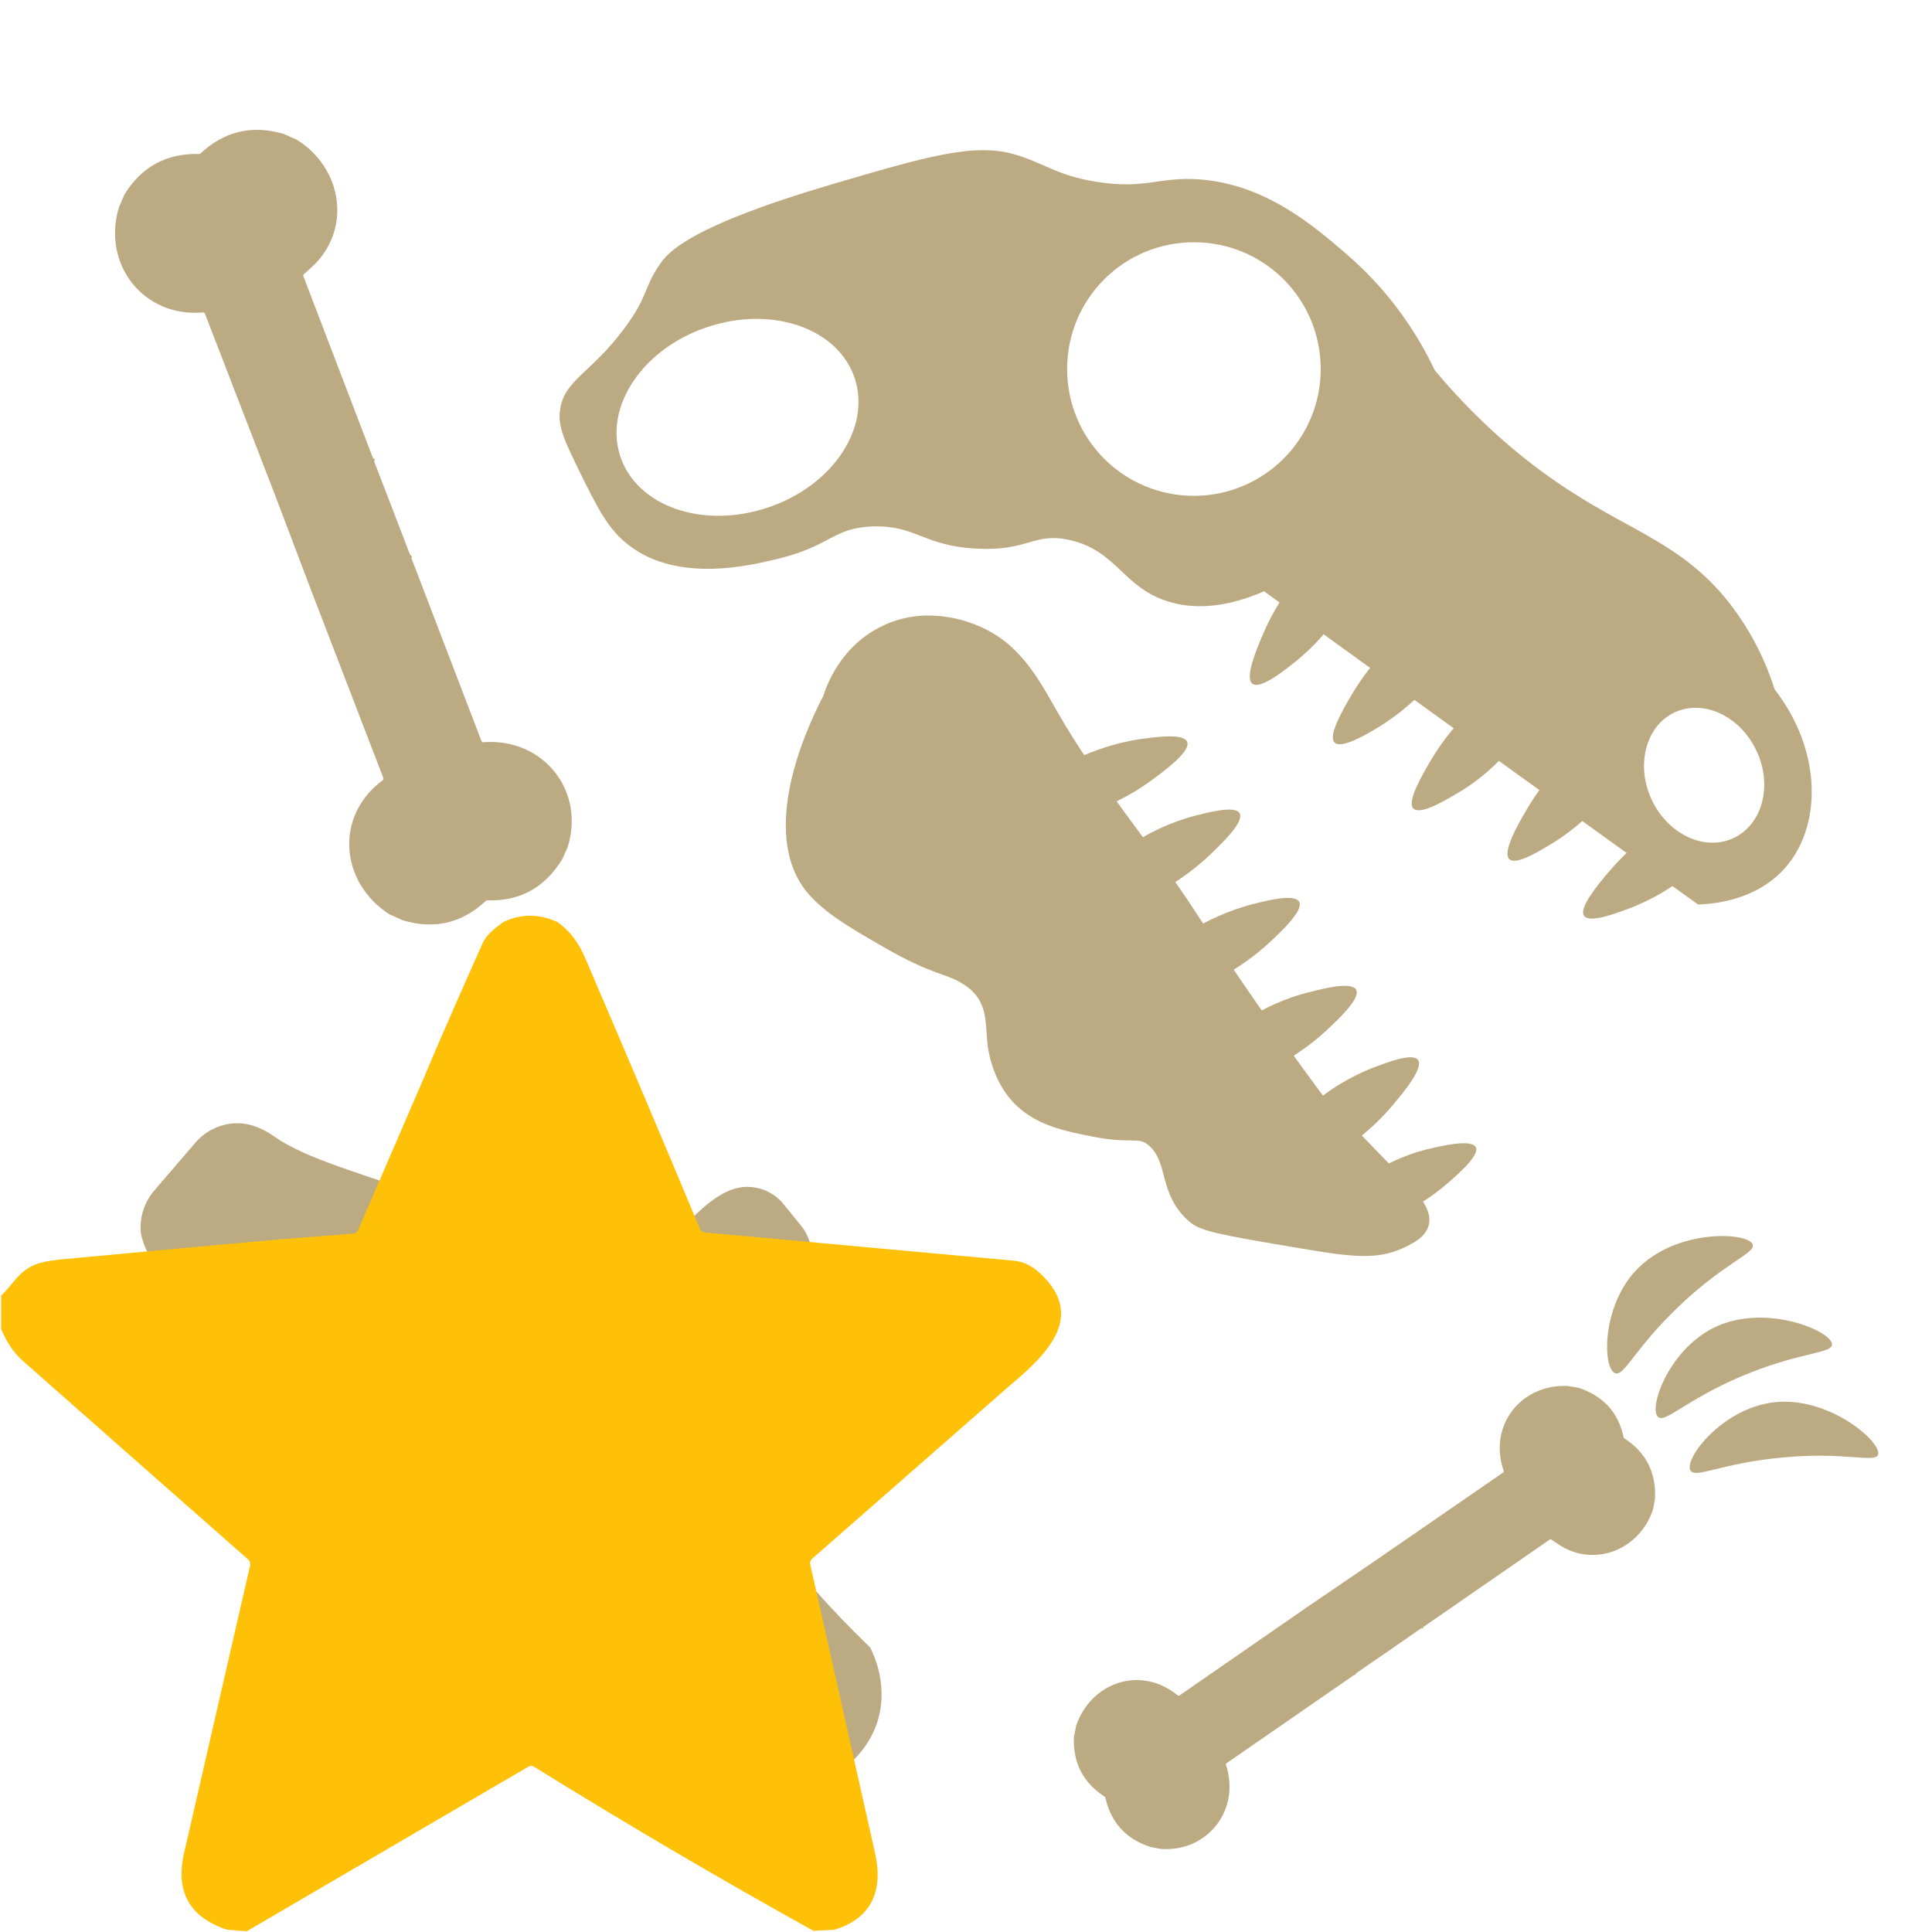 <?xml version="1.0" encoding="utf-8"?>
<!-- Generator: Adobe Illustrator 27.6.1, SVG Export Plug-In . SVG Version: 6.00 Build 0)  -->
<svg version="1.1" id="Capa_1" xmlns="http://www.w3.org/2000/svg" xmlns:xlink="http://www.w3.org/1999/xlink" x="0px" y="0px"
	 viewBox="0 0 512 512" style="enable-background:new 0 0 512 512;" xml:space="preserve">
<style type="text/css">
	.st0{fill:#BCAA83;}
	.st1{fill:#FFC107;}
</style>
<g>
	<path class="st0" d="M218.2,184.4c0.7-2.2,4.2-12.7,15-18.2c11.5-5.9,22.8-1.8,26.4-0.2c10.9,4.7,15.8,14.2,20.7,22.8
		c10.7,18.7,25.1,35.2,36.8,53.3c7.6,11.7,18.7,28.3,33.3,48c7.4,7.6,14.3,14.8,21.7,22.4c3.2,3.3,7.7,7.9,6.5,12.3
		c-0.6,2.1-2.3,3.6-4.5,4.8c-9.1,5.1-16.1,3.5-36.7,0c-17.9-3-20.2-4-22.6-6.2c-7.8-7.2-5.1-15.1-10.2-19.7
		c-2.9-2.7-4.4-0.4-15.1-2.5c-7.2-1.4-14.5-2.9-20.1-8.2c-2-1.9-6.1-6.5-7.6-15.4c-0.7-5.1,0.1-10.3-3.6-14.4
		c-1.1-1.2-2.4-2.1-3.6-2.8c-4-2.4-7.8-2.2-19.7-9c-10.1-5.8-17.8-10.2-22.2-16.5C201.1,217.8,215.5,189.6,218.2,184.4z"/>
	<path class="st0" d="M342.6,175.9c-2.9,2.3-8.7,6.8-10.7,5.3c-2.1-1.6,1.1-9.1,2.7-12.9c2.3-5.4,4.9-9.5,6.9-12.2
		c4.3,2.4,8.7,4.7,13,7.1C352.2,166.6,348.4,171.4,342.6,175.9z"/>
	<path class="st0" d="M365,192.9c-3.2,1.9-9.5,5.6-11.3,3.9c-1.9-1.8,2.3-8.9,4.4-12.5c3-5.1,6.1-8.8,8.4-11.2c4,2.9,8,5.8,12,8.7
		C375.7,184.8,371.3,189.1,365,192.9z"/>
	<path class="st0" d="M385.9,210.4c-3.2,1.9-9.5,5.6-11.3,3.9c-1.9-1.8,2.3-8.9,4.4-12.5c3-5.1,6.1-8.8,8.4-11.2c4,2.9,8,5.8,12,8.7
		C396.7,202.4,392.3,206.7,385.9,210.4z"/>
	<path class="st0" d="M411.2,223.6c-3.2,1.9-9.4,5.8-11.2,4.1c-1.9-1.8,2.1-8.9,4.2-12.5c2.9-5.1,6-8.9,8.2-11.3
		c4,2.8,8.1,5.7,12.1,8.5C421.9,215.3,417.6,219.7,411.2,223.6z"/>
	<path class="st0" d="M431.6,240.8c-3.5,1.3-10.3,3.9-11.8,1.9c-1.5-2.1,3.8-8.4,6.5-11.6c3.8-4.5,7.5-7.6,10.2-9.6
		c3.4,3.5,6.9,7.1,10.3,10.6C443.6,234.8,438.5,238.2,431.6,240.8z"/>
	<path class="st0" d="M364,282.9c3.5-1.3,10.3-4,11.8-2c1.5,2.1-3.7,8.4-6.4,11.6c-3.7,4.5-7.5,7.7-10.1,9.7
		c-3.5-3.5-6.9-7-10.4-10.5C352,289.1,357.1,285.6,364,282.9z"/>
	<path class="st0" d="M380.2,304.1c3.3-0.7,9.8-2.1,10.9-0.1c1.1,2.1-4.5,7-7.4,9.5c-4,3.5-7.8,5.8-10.4,7.2
		c-2.6-3.7-5.2-7.3-7.8-11C368.6,307.9,373.6,305.5,380.2,304.1z"/>
	<path class="st0" d="M347.5,262.8c3.6-0.9,10.7-2.7,11.9-0.5c1.2,2.3-4.7,7.8-7.8,10.7c-4.3,4-8.4,6.6-11.2,8.3
		c-3-3.9-6-7.9-9-11.8C334.8,267.4,340.3,264.5,347.5,262.8z"/>
	<path class="st0" d="M332.4,239.5c3.6-0.9,10.7-2.7,11.9-0.5c1.2,2.3-4.7,7.8-7.8,10.7c-4.3,4-8.4,6.6-11.2,8.3
		c-3-3.9-6-7.9-9-11.8C319.8,244.1,325.3,241.3,332.4,239.5z"/>
	<path class="st0" d="M316.6,216.2c3.6-0.9,10.7-2.8,11.9-0.7c1.3,2.3-4.6,7.9-7.6,10.8c-4.2,4-8.3,6.8-11.1,8.5
		c-3-3.9-6.1-7.8-9.1-11.6C304.1,221,309.5,218.1,316.6,216.2z"/>
	<path class="st0" d="M302.7,195.8c3.7-0.5,11-1.5,11.9,0.8c1,2.4-5.5,7.3-8.9,9.8c-4.7,3.5-9,5.7-12.1,7c-2.6-4.2-5.1-8.4-7.7-12.7
		C289.7,199.1,295.4,196.8,302.7,195.8z"/>
	<path class="st0" d="M470.3,182.7c-1.9-6-5.5-14.7-12.4-23.4c-11.9-14.8-24.9-18.2-42-29.3c-9.4-6.1-22.3-15.9-35.7-31.9
		c-3.9-8.3-11-20.1-23.3-30.7c-8.7-7.5-21.7-18.8-39.6-19.9c-10.4-0.6-13.9,2.7-26.6,0.7c-10.8-1.7-13.9-5-21.9-7.3
		c-10.7-3.1-23.4,0.6-48.5,8C182.6,60,177,66.9,174.9,70c-4.3,6.1-3.1,8.6-9.5,17.1c-8.9,12-16,13.6-17,21.7
		c-0.6,4.4,1.4,8.4,5.3,16.4c4.7,9.5,7.5,15.2,13.1,19.4c13.1,10,32.3,5.2,39.7,3.4c14-3.5,14.2-8.1,24.8-8.5
		c11.6-0.3,13.4,5.2,27.6,5.9c13.8,0.7,15-4.4,24.5-2.3c12.7,2.8,14.1,12.7,26.5,16.4c5.7,1.7,13.8,2.1,25.1-2.8
		c38.3,27.7,76.7,55.4,115,83c3.5-0.1,15.1-0.9,22.8-9.4C483,219.1,482.9,198.9,470.3,182.7z M203.5,134.5
		c-17.2,5.8-34.7-0.3-39.1-13.5c-4.4-13.2,5.9-28.6,23-34.3c17.2-5.8,34.7,0.3,39.1,13.5S220.6,128.8,203.5,134.5z M316.4,131.4
		c-18.6,0-33.6-15-33.6-33.6s15-33.6,33.6-33.6c18.6,0,33.6,15,33.6,33.6S334.9,131.4,316.4,131.4z M459.4,222.1
		c-7.7,3.6-17.4-1-21.7-10.2c-4.3-9.2-1.5-19.6,6.1-23.1c7.7-3.6,17.4,1,21.7,10.2C469.8,208.1,467.1,218.5,459.4,222.1z"/>
</g>
<path class="st0" d="M31.5,55l1.5-3.5c4.6-7.4,11.2-10.9,19.8-10.7c0.1,0,0.2,0,0.3-0.1c6.3-5.9,13.7-7.7,22.1-5.2l3.4,1.5
	c12.2,7.5,14.8,24,3.9,33.9c-0.7,0.6-1.3,1.2-2,1.8c-0.1,0.1-0.2,0.3-0.1,0.5c6.1,16,12.3,32.1,18.4,48.1c0.1,0.3,0.3,0.4,0.6,0.3
	l-0.2,0.5c0,0.1,0,0.2,0,0.3c3.1,8,6.2,16.1,9.3,24.2c0.1,0.3,0.4,0.6,0.7,1l-0.1,0.1c-0.1,0.1-0.1,0.3,0,0.4l18.5,48.3
	c0.1,0.2,0.3,0.3,0.5,0.3c15.8-1.2,27.1,12.8,22.3,27.9l-1.4,3.1c-4.6,7.5-11.2,11.2-19.9,10.9c-0.1,0-0.2,0-0.3,0.1
	c-6.3,5.9-13.6,7.7-22,5.2l-3.6-1.6c-13.1-8.4-14.6-26.1-1.8-35.5c0.2-0.1,0.2-0.4,0.2-0.6l-18.7-48.6l-9.9-26.1L54.3,83.1
	c-0.1-0.2-0.3-0.3-0.5-0.3C38,84.2,27,70,31.5,55z"/>
<g>
	<path class="st0" d="M415.5,367.3l2.9,0.5c6.5,2.2,10.5,6.5,11.9,13.2c0,0.1,0.1,0.2,0.2,0.2c5.7,3.7,8.4,9,8.1,15.9l-0.5,2.8
		c-3.4,10.7-15.6,15.8-25.2,9.3c-0.6-0.4-1.2-0.8-1.8-1.2c-0.1-0.1-0.3-0.1-0.4,0c-11.1,7.7-22.3,15.4-33.4,23.1
		c-0.2,0.1-0.2,0.3-0.1,0.5l-0.4-0.1c-0.1,0-0.2,0-0.3,0.1c-5.6,3.9-11.2,7.8-16.8,11.6c-0.2,0.1-0.4,0.4-0.6,0.7l-0.1,0
		c-0.1,0-0.2,0-0.3,0.1L325,467.3c-0.1,0.1-0.2,0.3-0.1,0.4c3.9,11.9-4.8,23.1-17.2,22.3l-2.7-0.5c-6.6-2.1-10.6-6.5-12.1-13.2
		c0-0.1-0.1-0.2-0.2-0.2c-5.7-3.7-8.4-9-8.1-15.8l0.6-3c4-11.6,17.2-16,26.9-8c0.1,0.1,0.3,0.1,0.5,0l33.8-23.4l18.2-12.4l33.8-23.3
		c0.1-0.1,0.2-0.3,0.1-0.4C394.3,377.7,403.2,366.7,415.5,367.3z"/>
	<path class="st0" d="M464.5,329.8c0.8,2.3-7.5,4.8-19.8,16.6c-11.5,11-14.3,18.5-16.7,17.5c-3.3-1.3-3.6-17.7,5.7-27.4
		C444.2,325.5,463.3,326.5,464.5,329.8z"/>
	<path class="st0" d="M485.5,356.3c-0.1,2.5-8.7,1.9-24.4,8.6c-14.6,6.3-19.8,12.3-21.7,10.6c-2.6-2.3,2.8-17.8,14.9-23.7
		C467.9,345.2,485.6,352.8,485.5,356.3z"/>
	<path class="st0" d="M497.7,385.5c-0.8,2.3-8.9-0.9-25.8,0.8c-15.8,1.5-22.6,5.6-23.9,3.4c-1.8-3,8.1-16.1,21.5-18
		C484.4,369.6,498.8,382.2,497.7,385.5z"/>
</g>
<path class="st0" d="M232.1,457.5c-3,7.8-9.1,11.7-11,12.8c-5,1.7-12.6,3.5-20.9,1.6c-34.2-7.9-23.5-65.1-62.9-93.7
	c-26.9-19.5-85.5-31.9-94.9-41.7c-4.7-5-5.1-10.1-5.1-10.1c-0.3-3.8,0.9-7.7,3.5-10.8l11-12.8c2.7-3.1,6.3-4.8,10.1-5.1
	c5.4-0.4,9.6,2.7,10.8,3.5c17.2,12.1,59.7,15.1,91.9,46.4c26.5,25.8,22.1,46.6,66,89c0,0,0,0,0,0C231.3,438,236,447.1,232.1,457.5z"
	/>
<path class="st0" d="M163.5,309.2c-14.1,7.3-32.6,18.6-51.3,35.8c-19.1,17.6-32.1,35.4-40.6,49c-0.6,0.6-4,3.6-9.2,3.4
	c-3.3-0.1-6.5-1.5-8.9-4.1l-4.8-5.2c-2.4-2.6-3.5-5.9-3.4-9.2c0.2-3.9,2.3-6.9,4.1-8.9c9.6-10.8,36.1-24,51-37.8
	c14.3-13.3,31.6-40,41-47.1c1.3-1,4.8-3.6,9.2-3.4c3.3,0.1,6.5,1.5,8.9,4.1l4.8,5.2C169,296.3,168.7,304.4,163.5,309.2z"/>
<path class="st0" d="M210.3,342.7c-14.6,6.4-33.7,16.5-53.5,32.5c-20.2,16.3-34.3,33.3-43.7,46.3c-0.7,0.5-4.2,3.3-9.4,2.8
	c-3.3-0.3-6.4-1.9-8.6-4.7l-4.4-5.4c-2.2-2.7-3.1-6.1-2.8-9.4c0.4-3.9,2.8-6.7,4.7-8.6c10.3-10.1,37.6-21.6,53.3-34.5
	c15.1-12.4,34.1-37.9,43.9-44.3c1.4-0.9,5-3.3,9.4-2.8c3.3,0.3,6.4,1.9,8.6,4.7l4.4,5.4C216.7,330.2,215.8,338.2,210.3,342.7z"/>
<path class="st0" d="M241.5,388.3c-15.1,4.8-35.2,12.9-56.6,26.8c-21.8,14.1-37.6,29.5-48.2,41.6c-0.7,0.5-4.6,2.9-9.6,1.8
	c-3.2-0.7-6.2-2.6-8.1-5.5l-3.8-5.9c-1.9-3-2.5-6.4-1.8-9.6c0.8-3.8,3.5-6.4,5.5-8.1c11.3-9,39.6-17.6,56.6-28.8
	c16.3-10.7,37.8-34.2,48.2-39.6c1.5-0.8,5.4-2.7,9.6-1.8c3.2,0.7,6.2,2.6,8.1,5.5l3.8,5.9C249.1,376.5,247.4,384.4,241.5,388.3z"/>
<path class="st1" d="M147.8,244.4c3.1,2.2,5.5,5.3,7.2,9.3c10.3,24,20.5,48,30.5,72c0.2,0.5,0.7,0.8,1.2,0.9c27.3,2.5,54.6,5,82,7.5
	c2.4,0.2,4.7,1.3,6.9,3.3c13,12,0.5,22.6-8.7,30.4l-51.7,45.3c-0.4,0.3-0.6,0.9-0.5,1.4c5.8,25.7,11.5,51.3,17.2,76.6
	c2.2,9.8-0.8,17.3-10.8,20.3l-5.5,0.3c-25.1-13.9-49.7-28.4-74.1-43.5c-0.4-0.3-1-0.3-1.5,0l-74.6,43.6l-5.2-0.4
	c-10-3.3-13.8-10.1-11.4-20.4c5.8-25.2,11.6-50.6,17.5-76.2c0.1-0.5-0.1-1-0.4-1.4C45.8,395.7,25.8,378.1,6,360.6
	c-2.3-2-4.2-4.8-5.7-8.4v-8.9c2.8-2.4,4.5-6.4,9.1-8.2c1.5-0.6,3.6-1,6.3-1.3c19.4-1.8,38.6-3.6,57.7-5.3l20.3-1.6
	c0.5,0,1-0.4,1.2-0.9l16.5-38.2c5.3-12.6,10.8-25.1,16.4-37.6c1.1-2.6,3.4-4.2,5.5-5.8C138,242.1,142.9,242.1,147.8,244.4z"/>
</svg>
